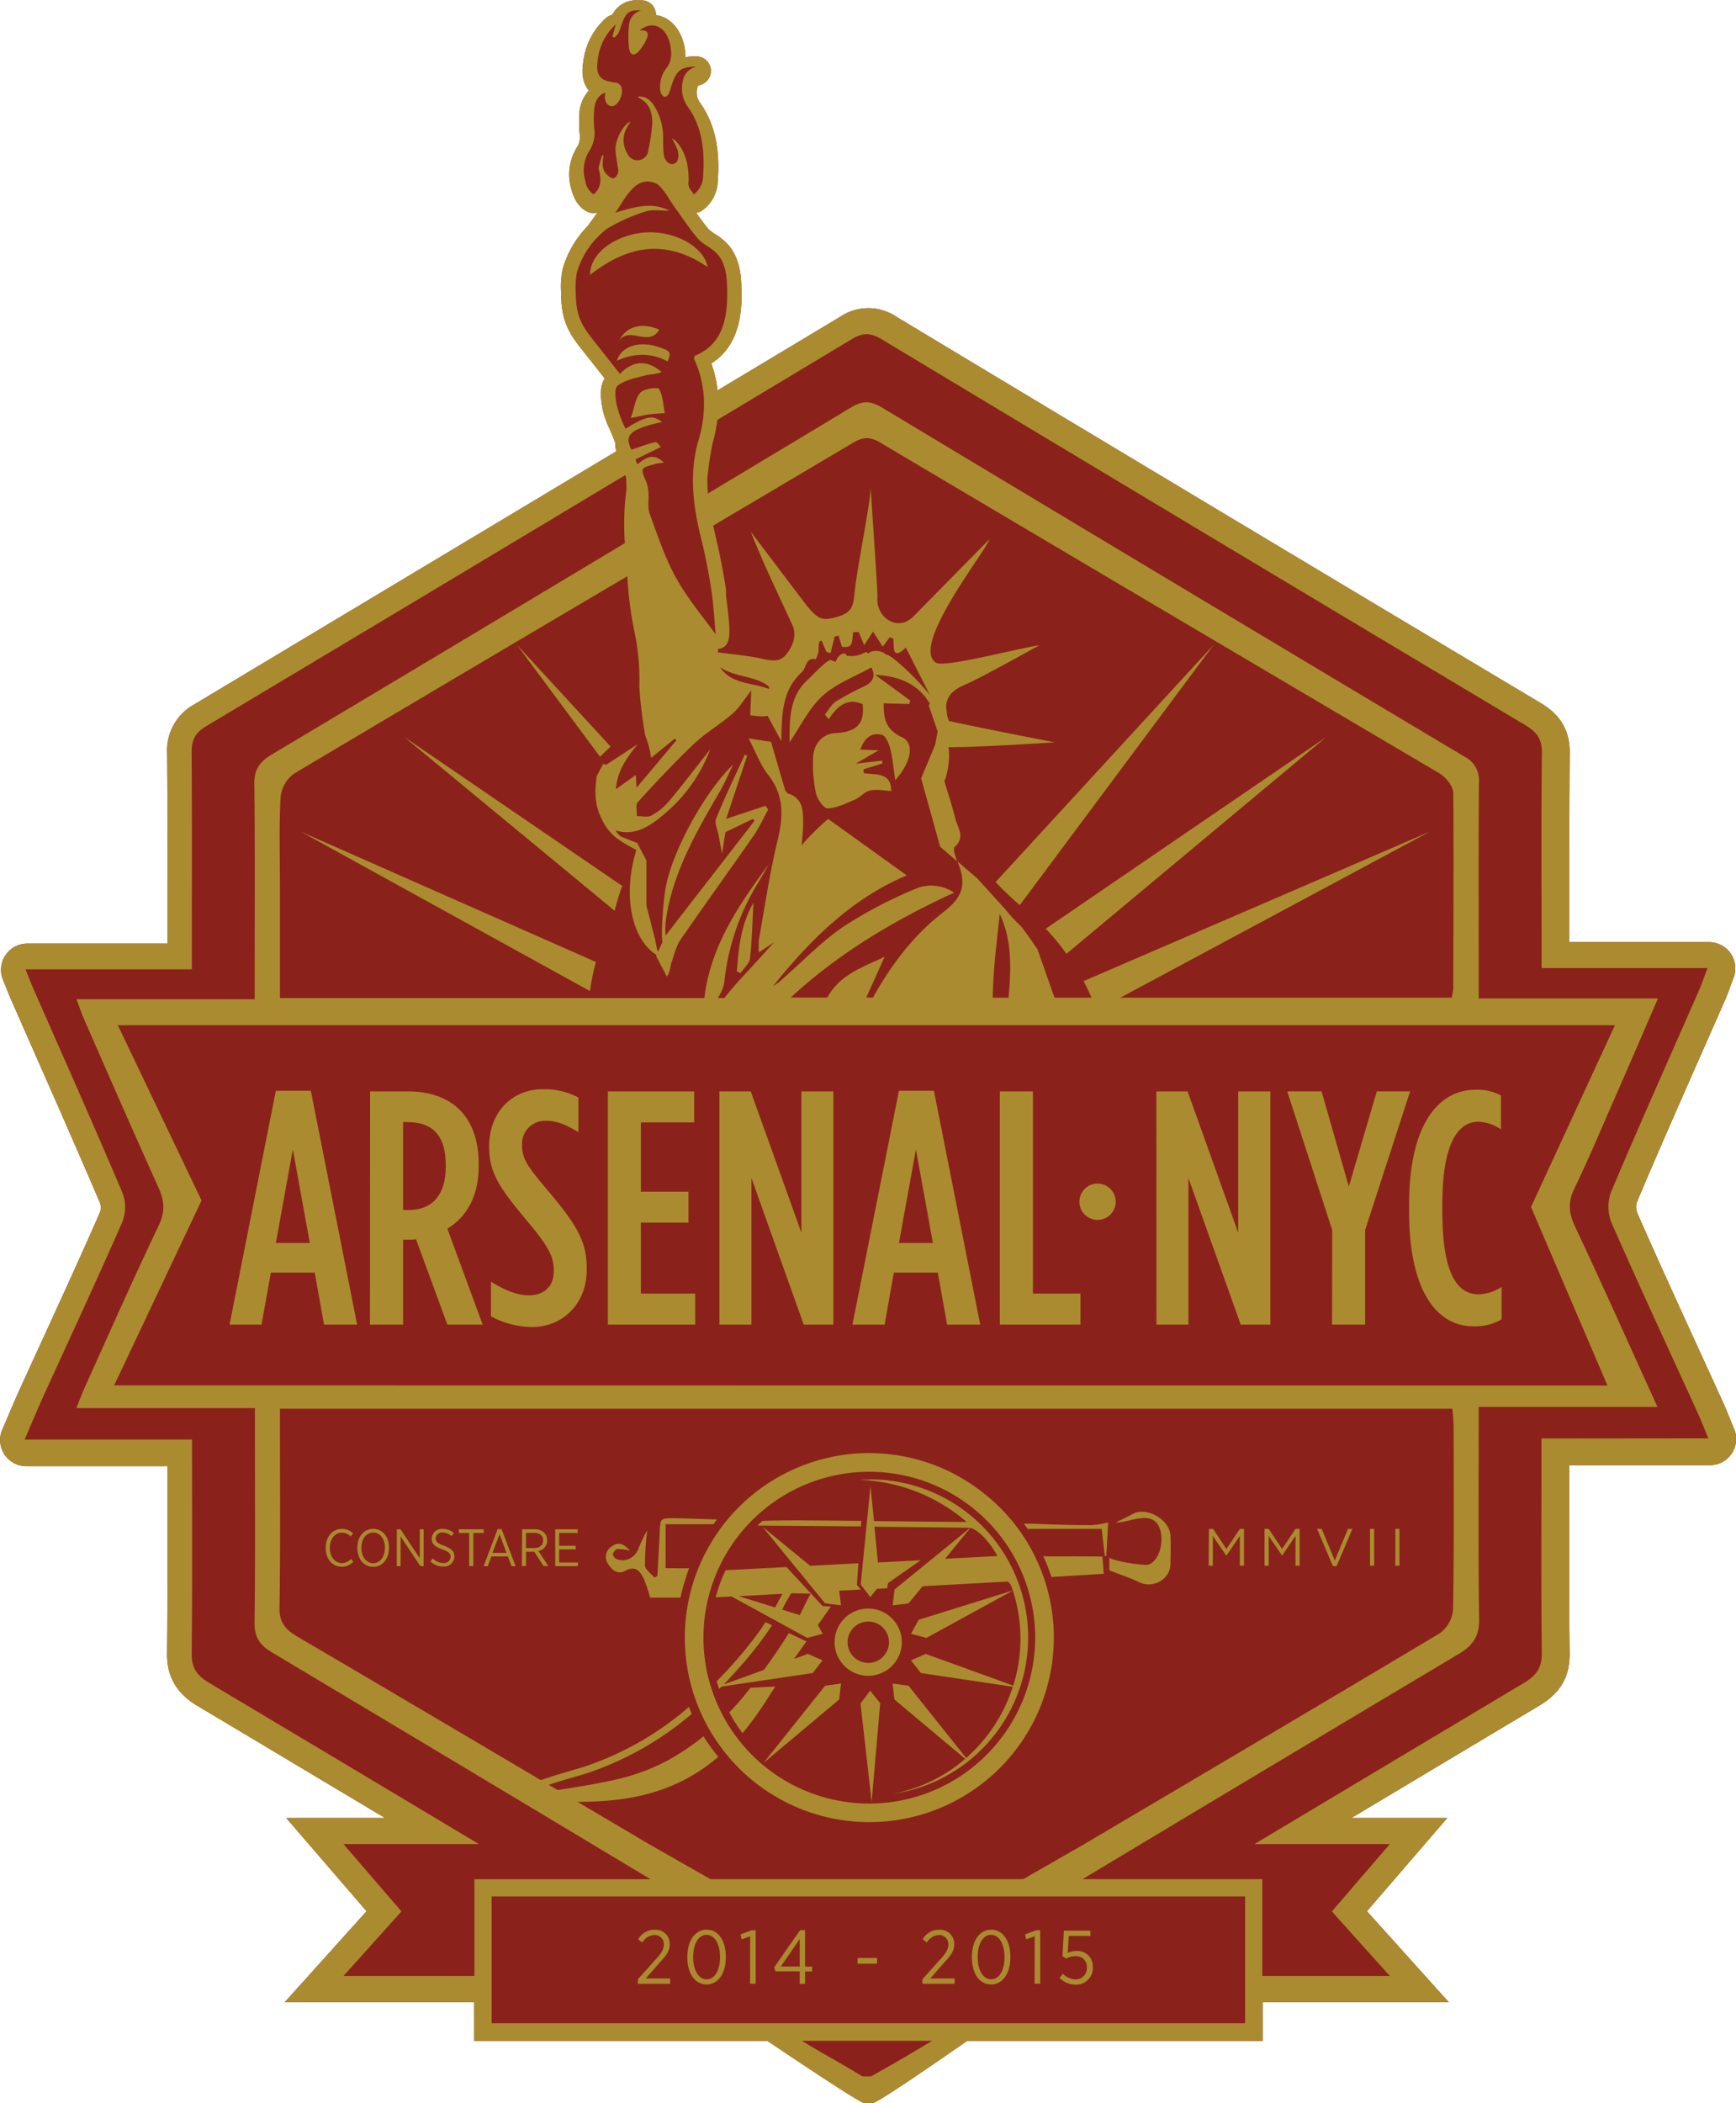 <svg xmlns="http://www.w3.org/2000/svg" viewBox="0 0 419.56 508.15"><defs><style>.cls-1{fill:#8a221b;}.cls-1,.cls-3{fill-rule:evenodd;}.cls-2,.cls-3{fill:#ab8b2f;}.cls-4{fill:none;}</style></defs><title>toddredo</title><g id="banner_background" data-name="banner background"><path class="cls-1" d="M497.06,372.17c-.32-.77-.6-1.47-.87-2.13-.58-1.44-1.08-2.68-1.67-4q-2.88-6.32-5.77-12.63c-5-10.93-10.18-22.22-15.07-33.38a4.19,4.19,0,0,1-.13-2.55c5-11.85,10.29-23.85,15.41-35.45q2.87-6.51,5.73-13c.53-1.19,1-2.35,1.45-3.68.24-.65.5-1.35.81-2.15a6.34,6.34,0,0,0-5.92-8.62H457.25q0-5.77,0-11.54c0-11.22,0-22.81.1-34.2.09-7-4-10.22-7.07-12.06-51.3-30.64-103.65-62-155.61-93.29a12.17,12.17,0,0,0-13.66,0L251.4,121.26a28.72,28.72,0,0,0-1.51-6.51c7.69-4.9,7.39-14.36,7.26-18.63-.09-3-.49-6.51-2.69-9.46a13.61,13.61,0,0,0-3.59-3.13,8.75,8.75,0,0,1-1.76-1.37c-1-1.19-1.93-2.48-2.88-3.81a3.49,3.49,0,0,0,1.36-.51,9,9,0,0,0,3.85-7.1c.61-8.06-.79-14.15-4.4-19.15a4.19,4.19,0,0,1-.55-3.38c.1-.51.11-.59.81-.8a3.5,3.5,0,0,0-1-6.85H246a14.76,14.76,0,0,0-2.37.17q0-.35,0-.71c-.36-5.18-3.23-8.92-7.12-9.45A3.5,3.5,0,0,0,233.24,27c-.4,0-.76,0-1.1,0a6.42,6.42,0,0,0-6.17,3.5,3.5,3.5,0,0,0-1.47.73,16.75,16.75,0,0,0-5.56,10.74c-.27,1.79-.45,4.41,1.15,6.56l.22.28a8.85,8.85,0,0,0-2.31,6,28.61,28.61,0,0,0,.08,4.48,4.65,4.65,0,0,1-.63,3.19,12.33,12.33,0,0,0-1.42,10c.69,2.76,2,4.64,3.85,5.56a3.38,3.38,0,0,0,2.52.22L220,81.58A24.34,24.34,0,0,0,213.95,92a21.3,21.3,0,0,0-.37,5.35v.48c.1,5.64,1.19,8.69,4.65,13.06l4.34,5.5,1.57,2c-1.34,2-1,4.84-.5,7.5a21.17,21.17,0,0,0,1.59,4.49c.22.5.44,1,.65,1.5l.79,2a7.27,7.27,0,0,0,.27,2.09l-102,61.16a12.67,12.67,0,0,0-6.57,11.81c.09,11.39.08,23,.06,34.21q0,5.89,0,11.78H84.57a6.34,6.34,0,0,0-5.87,8.73l.84,2.08c.47,1.17.84,2.09,1.24,3q2.69,6.13,5.4,12.26c5.29,12,10.77,24.42,16,36.66a3.59,3.59,0,0,1,0,2.12c-4.33,9.9-8.93,19.94-13.38,29.64q-2.84,6.19-5.66,12.37c-1,2.21-2,4.45-3,6.83-.5,1.18-1,2.43-1.61,3.75a6.34,6.34,0,0,0,5.82,8.85h34.11q0,3.78,0,7.53c0,13,0,25.31-.1,37.82-.06,5.46,2.31,9.54,7.24,12.5,15,8.93,30.09,18,45.47,27.16H147.17l19.41,22.52-19.8,22h45.79v9.33h70.87c.77.48,22.19,15,23.36,15h2.14c1.35,0,22.36-14.74,22.81-15h71.39v-9.33h45l-19.8-22,19.41-22.52H404.57q22.8-13.65,45.54-27.23c5-3,7.28-6.95,7.22-12.48-.13-11.37-.11-22.94-.09-34.14q0-5.71,0-11.41h34a6.34,6.34,0,0,0,5.86-8.76Z" transform="translate(-77.98 -26.92)"/></g><g id="logo_banner" data-name="logo banner"><path class="cls-2" d="M156.7,401v-.08c0-2.69,1.68-4.55,3.9-4.55a3.69,3.69,0,0,1,2.71,1.09l-.58.73a3,3,0,0,0-2.13-.93c-1.64,0-2.9,1.5-2.9,3.65v.05c0,2.19,1.26,3.67,2.9,3.67a3,3,0,0,0,2.2-1l.57.66a3.8,3.8,0,0,1-2.82,1.22C158.34,405.48,156.7,403.67,156.7,401Z" transform="translate(-77.98 -26.92)"/><path class="cls-2" d="M164.34,401v-.1c0-2.62,1.58-4.55,3.84-4.55s3.81,1.92,3.81,4.53v.1c0,2.62-1.56,4.55-3.83,4.55S164.34,403.58,164.34,401Zm6.67,0v-.09c0-2.15-1.21-3.67-2.85-3.67s-2.83,1.51-2.83,3.66v.09c0,2.15,1.21,3.67,2.85,3.67S171,403.11,171,401Z" transform="translate(-77.98 -26.92)"/><path class="cls-2" d="M173.88,396.46h.9l4.65,7v-7h.94v8.9h-.8l-4.77-7.17v7.17h-.93Z" transform="translate(-77.98 -26.92)"/><path class="cls-2" d="M182,404.23l.6-.73a3.53,3.53,0,0,0,2.5,1.11,1.59,1.59,0,0,0,1.78-1.5h0c0-.74-.36-1.21-2-1.78-1.84-.69-2.57-1.35-2.57-2.61v0a2.46,2.46,0,0,1,2.68-2.35,3.85,3.85,0,0,1,2.67,1l-.57.74a3.19,3.19,0,0,0-2.14-.87,1.5,1.5,0,0,0-1.68,1.38v0c0,.78.39,1.22,2.07,1.83s2.47,1.4,2.47,2.58v0a2.52,2.52,0,0,1-2.76,2.43A4.37,4.37,0,0,1,182,404.23Z" transform="translate(-77.98 -26.92)"/><path class="cls-2" d="M191.37,397.35h-2.49v-.89h6v.89h-2.51v8h-1Z" transform="translate(-77.98 -26.92)"/><path class="cls-2" d="M198.26,396.41h.94l3.39,8.95h-1l-.86-2.34h-4l-.86,2.34h-1Zm2.13,5.75-1.68-4.51L197,402.15Z" transform="translate(-77.98 -26.92)"/><path class="cls-2" d="M204.17,396.46h3a3.2,3.2,0,0,1,2.34.83,2.53,2.53,0,0,1,.7,1.83v0a2.53,2.53,0,0,1-2.11,2.57l2.39,3.65h-1.14l-2.24-3.46h-2v3.46h-1ZM207,401c1.45,0,2.25-.72,2.25-1.85v0c0-1.17-.81-1.82-2.15-1.82h-2V401Z" transform="translate(-77.98 -26.92)"/><path class="cls-2" d="M212.16,396.46h5.43v.88h-4.47v3.1h4v.87h-4v3.17h4.54v.88h-5.49Z" transform="translate(-77.98 -26.92)"/><path class="cls-2" d="M370.15,396.36h1l3.24,4.85,3.24-4.85h1v8.9h-1v-7.21l-3.24,4.77h-.05l-3.24-4.75v7.19h-1Z" transform="translate(-77.98 -26.92)"/><path class="cls-2" d="M383.6,396.36h1l3.24,4.85,3.24-4.85h1v8.9h-1v-7.21l-3.24,4.77h0l-3.24-4.75v7.19h-1Z" transform="translate(-77.98 -26.92)"/><path class="cls-2" d="M396.29,396.36h1.12l3.17,7.66,3.18-7.66h1.08l-3.83,9h-.89Z" transform="translate(-77.98 -26.92)"/><path class="cls-2" d="M409.09,396.36h1v8.9h-1Z" transform="translate(-77.98 -26.92)"/><path class="cls-2" d="M415.21,396.36h1v8.9h-1Z" transform="translate(-77.98 -26.92)"/><path class="cls-3" d="M256.06,261.68c.41-5.72,1-11.39,4-16.61-.24,4.61-.32,9-.81,13.43-.14,1.25-1.49,2.36-2.29,3.54Z" transform="translate(-77.98 -26.92)"/><path class="cls-3" d="M263,221.63l-9.52,3.16,5.08-15.27-.59-.22c-2.34,5.13-4.8,10.21-6.91,15.43-.45,1.12.37,2.76.62,4.16.22,1.24.46,2.47.8,4.31.33-2.11.58-3.65.83-5.21l6.59-3.16.44.42L238.84,253a19.68,19.68,0,0,1,.15-4.33c1.77-11.22,7.34-20.83,12.93-30.44,1.23-2.12,2.18-4.4,3.27-6.6-7,6.77-14.9,21.27-16.38,30.07-.52,3.05-1.16,11.29-.71,12.8l-1,2.24c-.21-.1-.41-.22-.61-.33l.13,1.67,2.52,4.8.12-.16c.67-.88.66-2.27,1.06-3.38.65-1.8,1.06-3.79,2.12-5.33,5.77-8.39,11.76-16.64,17.57-25,1.4-2,2.43-4.29,3.63-6.45Z" transform="translate(-77.98 -26.92)"/><path class="cls-3" d="M263.88,235.64c-1,1.74-2,3.49-3.06,5.22a56.89,56.89,0,0,0-7.77,23.22c-.35,3.16-3.14,6.05-5.13,8.89C247.93,258.23,255.62,246.75,263.88,235.64Z" transform="translate(-77.98 -26.92)"/><path class="cls-3" d="M346.09,406.4v-3.2c0,.82,8.41,2.12,9.36,1.82,3.25-1,4.18-7.31,2.21-9.92-2.28-3-7.07-.14-10.07-.27,1.32-.67,2.69-1.26,4-2,3.34-2,9.08,1.19,9.27,5.15.1,2.29.05,4.59,0,6.89,0,3.64-4.24,6-7.48,4.41C351.17,408.18,348.79,407.46,346.09,406.4Z" transform="translate(-77.98 -26.92)"/><path class="cls-3" d="M287.93,415.62a8.12,8.12,0,1,0,8,8.23A8.12,8.12,0,0,0,287.93,415.62Zm-.18,13.13a5,5,0,1,1,5.08-4.94A5,5,0,0,1,287.75,428.75Z" transform="translate(-77.98 -26.92)"/><polygon class="cls-3" points="244.86 384.3 223.91 395.78 220.16 394.79 222.04 391.4 244.86 384.3"/><polygon class="cls-3" points="210.66 435.39 207.97 411.64 210.31 408.55 212.73 411.57 210.66 435.39"/><polygon class="cls-3" points="184.51 426.01 202.82 410.66 203.26 406.81 199.42 407.34 184.51 426.01"/><path class="cls-3" d="M314.2,386.59l-.07-.05q-.92-.67-1.88-1.29l-.27-.18q-.87-.56-1.78-1.08l-.34-.2q-.91-.51-1.85-1l-.3-.15a44.4,44.4,0,0,0-6.78-2.68l-.62-.18c-.56-.16-1.12-.31-1.68-.45l-.81-.19-1.55-.32-.89-.16c-.51-.09-1-.16-1.55-.23l-.89-.11c-.56-.06-1.12-.11-1.68-.15l-.78-.06c-.82,0-1.65-.07-2.49-.07a44.59,44.59,0,1,0,44.68,44.59c0-.7,0-1.4-.05-2.1,0-.26,0-.52-.05-.78,0-.42-.06-.84-.1-1.26s-.07-.66-.11-1-.08-.65-.12-1-.11-.77-.17-1.16c0-.22-.08-.43-.12-.65a44.27,44.27,0,0,0-8.85-19.61A45.09,45.09,0,0,0,314.2,386.59ZM288,462.74a40.09,40.09,0,1,1,40.17-40.09A40.17,40.17,0,0,1,288,462.74Z" transform="translate(-77.98 -26.92)"/><path class="cls-3" d="M330.85,403a4.59,4.59,0,0,1-.75-.08,46.11,46.11,0,0,1,2,5.07l12.64-.78c-.1-1.34-.19-2.52-.32-4.16C339.85,403,335.35,403,330.85,403Z" transform="translate(-77.98 -26.92)"/><path class="cls-3" d="M341.75,395.46c-4.77,0-9.55-.14-14.32-.36-.57,0-1.27,0-2,0q.47.63.91,1.27h17.89c.27,2.23.52,4.41.77,6.57l.35,0c.16-2.82.31-5.64.46-8.14A23.9,23.9,0,0,1,341.75,395.46Z" transform="translate(-77.98 -26.92)"/><path class="cls-3" d="M252.4,434.47l3-.45h0l11.94-1.78,7.05-1.05,2.39-3.06-3.55-1.56-3.35,1.22,3-4.24-4.26-2c-1.91,3.07-3.92,6-6,8.88l-9.72,3.52q2-2.09,4-4.35a94.43,94.43,0,0,0,6.48-8.18c.39-.56.79-1.15,1.19-1.76L263,418.9c-.35.52-.69,1-1,1.51a92.58,92.58,0,0,1-6.36,8q-2.18,2.49-4.45,4.78.27.93.59,1.85Z" transform="translate(-77.98 -26.92)"/><path class="cls-3" d="M258.41,444.55a88.53,88.53,0,0,0,5.82-8.37c.37-.57.75-1.14,1.12-1.72l-6,.3-.29.38q-2.33,3-4.83,5.57a38.29,38.29,0,0,0,3.19,5C257.77,445.29,258.09,444.93,258.41,444.55Z" transform="translate(-77.98 -26.92)"/><path class="cls-3" d="M248,446.48a56.12,56.12,0,0,1-8.54,5.77,49,49,0,0,1-12.66,4.69c-5.29,1.19-10.59,2-15.89,2.81l-5,0a4.31,4.31,0,0,1,.69-.19,5.66,5.66,0,0,0,.83-.22c2.84-1.08,5.77-2,8.6-2.8l3.41-1a76,76,0,0,0,25.73-14.49c-.24-.55-.46-1.11-.68-1.67A74.59,74.59,0,0,1,219,453.89l-3.4,1c-2.86.86-5.82,1.74-8.71,2.84a4,4,0,0,1-.57.14,3.45,3.45,0,0,0-1.86.83s-1.47,1.64-1,2.74a1.18,1.18,0,0,0,1.13.71c1.69,0,3.38.05,5.08.09,2.22,0,4.51.1,6.78.1,8.37,0,17.35-.6,26.26-5a43.85,43.85,0,0,0,8.87-5.88A46.67,46.67,0,0,1,248,446.48Z" transform="translate(-77.98 -26.92)"/><path class="cls-3" d="M288,384.45c-.74,0-1.48,0-2.21.07a41.84,41.84,0,0,1,25.82,10.17c-2.88,0-12.46-.1-22.4-.21l-.85-8.47-.79,7.94-.94,9.44-.12,1.23-.52,5.16,2,2.62.34.44,1.59-2,2.45-.13.25-1.25,7.85-5.52-10.3.54-.86-8.64c11.15.11,21.48.22,22.67.26a2.42,2.42,0,0,1,.4.06l-2.85,2.33L294.19,411l-.26,2.11-.22,1.74,3.85-.48,3.4-4.16,20.66-1.12a3.89,3.89,0,0,1,1,1.73,37.7,37.7,0,0,1,.24,23.42l-21.16-7.67-3.55,1.56,2.38,3.06,22.23,3.32a38.74,38.74,0,0,1-11.27,17.22l-13.94-17.47-3.84-.53.43,3.85,17.11,14.35a37.3,37.3,0,0,1-15.46,8c-.71.18-1.43.33-2.15.47a38.19,38.19,0,0,0-5.67-76Zm18.4,19.13,6.1-7.46c2.34.57,5.29,4.37,6.53,6.8Z" transform="translate(-77.98 -26.92)"/><path class="cls-2" d="M232.15,505.19l4.14-4.62c1.54-1.65,2.13-2.59,2.13-3.78a2.21,2.21,0,0,0-2.31-2.29,3.47,3.47,0,0,0-2.88,1.83l-1-.81a4.47,4.47,0,0,1,4-2.29,3.39,3.39,0,0,1,3.61,3.43v.05c0,1.65-.79,2.73-2.58,4.62L234.05,505h5.89v1.28h-7.79Z" transform="translate(-77.98 -26.92)"/><path class="cls-2" d="M244.1,499.92v-.15c0-3.85,1.82-6.56,4.66-6.56s4.64,2.68,4.64,6.53v.15c0,3.85-1.82,6.56-4.66,6.56S244.1,503.77,244.1,499.92Zm7.89,0v-.15c0-3.08-1.3-5.32-3.25-5.32s-3.23,2.2-3.23,5.28v.15c0,3.08,1.28,5.32,3.25,5.32S252,503,252,499.92Z" transform="translate(-77.98 -26.92)"/><path class="cls-2" d="M259.29,494.81l-2.09.73-.24-1.19,2.66-1h1v12.91h-1.36Z" transform="translate(-77.98 -26.92)"/><path class="cls-2" d="M271.26,503.28h-5.89l-.26-1,6.23-8.95h1.21v8.8h1.71v1.16h-1.71v3h-1.3Zm0-1.16v-6.64l-4.58,6.64Z" transform="translate(-77.98 -26.92)"/><path class="cls-2" d="M285.23,500.05h4.71v1.38h-4.71Z" transform="translate(-77.98 -26.92)"/><path class="cls-2" d="M300.91,505.19l4.14-4.62c1.54-1.65,2.13-2.59,2.13-3.78a2.21,2.21,0,0,0-2.31-2.29,3.47,3.47,0,0,0-2.88,1.83l-1-.81a4.47,4.47,0,0,1,4-2.29,3.39,3.39,0,0,1,3.61,3.43v.05c0,1.65-.79,2.73-2.58,4.62L302.82,505h5.88v1.28h-7.79Z" transform="translate(-77.98 -26.92)"/><path class="cls-2" d="M312.87,499.92v-.15c0-3.85,1.82-6.56,4.66-6.56s4.64,2.68,4.64,6.53v.15c0,3.85-1.81,6.56-4.66,6.56S312.87,503.77,312.87,499.92Zm7.88,0v-.15c0-3.08-1.3-5.32-3.25-5.32s-3.23,2.2-3.23,5.28v.15c0,3.08,1.28,5.32,3.25,5.32S320.75,503,320.75,499.92Z" transform="translate(-77.98 -26.92)"/><path class="cls-2" d="M328.05,494.81l-2.09.73-.24-1.19,2.66-1h1v12.91h-1.36Z" transform="translate(-77.98 -26.92)"/><path class="cls-2" d="M334.05,504.86l.83-1a4.38,4.38,0,0,0,3,1.36,2.72,2.72,0,0,0,2.79-2.88v-.05a2.58,2.58,0,0,0-2.79-2.68,4.58,4.58,0,0,0-2.24.59l-.88-.61.33-6.14h6.42v1.28h-5.23l-.26,4.09a5,5,0,0,1,2.07-.46,3.7,3.7,0,0,1,4,3.87v.06a4,4,0,0,1-4.2,4.2A5.47,5.47,0,0,1,334.05,504.86Z" transform="translate(-77.98 -26.92)"/><path class="cls-2" d="M144.65,290.49h8.45L164.29,347h-8l-2.25-12.56H143.44L141.19,347h-7.73Zm8.21,36.79-4.11-22.62-4.1,22.62Z" transform="translate(-77.98 -26.92)"/><path class="cls-2" d="M167.43,290.65h9.18c10,0,17.06,5.55,17.06,17.55v.56c0,7.49-3.14,12.4-7.57,15.05L194.63,347H186.1l-7.57-20.61c-.32,0-.72.08-1,.08H175.4V347h-8Zm9.34,28.66c5.31,0,8.94-3.22,8.94-10.46v-.48c0-7.73-3.86-10.3-9.18-10.3H175.4v21.25Z" transform="translate(-77.98 -26.92)"/><path class="cls-2" d="M196.64,345v-8.37c3.54,2.17,6.44,3.3,9.18,3.3,3.38,0,6-1.93,6-5.8V334c0-3.22-1-5.55-6.2-11.75-6.92-8.29-9.42-11.83-9.42-18.19v-.16c0-8.29,5.64-13.77,12.88-13.77a17.34,17.34,0,0,1,8.69,2v8.37c-3.06-1.85-5.23-2.74-7.81-2.74a5.51,5.51,0,0,0-5.8,5.71v.16c0,3.14,1,4.83,6.2,10.95,7.49,8.86,9.42,12.64,9.42,19v.16c0,8.29-5.87,13.84-13.2,13.84A21.29,21.29,0,0,1,196.64,345Z" transform="translate(-77.98 -26.92)"/><path class="cls-2" d="M224.89,290.65h20.85v7.49H232.86v16.74h11.51v7.48H232.86v17.15H246V347H224.89Z" transform="translate(-77.98 -26.92)"/><path class="cls-2" d="M251.85,290.65h7.57l12.24,34.13V290.65h7.73V347h-7.16l-12.64-35.42V347h-7.73Z" transform="translate(-77.98 -26.92)"/><path class="cls-2" d="M295.24,290.49h8.45L314.88,347h-8l-2.25-12.56H294L291.78,347H284Zm8.21,36.79-4.11-22.62-4.1,22.62Z" transform="translate(-77.98 -26.92)"/><path class="cls-2" d="M319.62,290.65h8v48.86H339.1V347H319.62Z" transform="translate(-77.98 -26.92)"/><path class="cls-2" d="M357.45,290.65H365l12.23,34.13V290.65H385V347h-7.16l-12.64-35.42V347h-7.73Z" transform="translate(-77.98 -26.92)"/><path class="cls-2" d="M399.95,324.13l-10.87-33.49h8.29l6.6,23,6.76-23h8.05l-10.87,33.49V347h-8Z" transform="translate(-77.98 -26.92)"/><path class="cls-2" d="M418.54,319.71v-1.77c0-19.48,7.25-27.69,16-27.69a12.37,12.37,0,0,1,6.2,1.37v8.21a10.31,10.31,0,0,0-5.47-1.85c-4.91,0-8.7,5.23-8.7,19.88v1.93c0,15.21,3.78,19.89,8.77,19.89a10.86,10.86,0,0,0,5.55-1.77v7.81a12.54,12.54,0,0,1-6.84,1.69C425.3,347.4,418.54,339,418.54,319.71Z" transform="translate(-77.98 -26.92)"/><circle class="cls-2" cx="265.26" cy="290.39" r="4.39"/><path class="cls-3" d="M497.06,372.17c-.32-.77-.6-1.47-.87-2.13-.58-1.44-1.08-2.68-1.67-4q-2.88-6.32-5.77-12.63c-5-10.93-10.18-22.22-15.07-33.38a4.19,4.19,0,0,1-.13-2.55c5-11.85,10.29-23.85,15.41-35.45q2.87-6.51,5.73-13c.53-1.19,1-2.35,1.45-3.68.24-.65.5-1.35.81-2.15a6.34,6.34,0,0,0-5.92-8.62H457.25q0-5.77,0-11.54c0-11.22,0-22.81.1-34.2.09-7-4-10.22-7.07-12.06-51.3-30.64-103.65-62-155.61-93.29a12.17,12.17,0,0,0-13.66,0L251.4,121.26a28.72,28.72,0,0,0-1.51-6.51c7.69-4.9,7.39-14.36,7.26-18.63-.09-3-.49-6.51-2.69-9.46a13.61,13.61,0,0,0-3.59-3.13,8.75,8.75,0,0,1-1.76-1.37c-1-1.19-1.93-2.48-2.88-3.81a3.49,3.49,0,0,0,1.36-.51,9,9,0,0,0,3.85-7.1c.61-8.06-.79-14.15-4.4-19.15a4.19,4.19,0,0,1-.55-3.38c.1-.51.11-.59.81-.8a3.5,3.5,0,0,0-1-6.85H246a14.76,14.76,0,0,0-2.37.17q0-.35,0-.71c-.36-5.18-3.23-8.92-7.12-9.45A3.5,3.5,0,0,0,233.24,27c-.4,0-.76,0-1.1,0a6.42,6.42,0,0,0-6.17,3.5,3.5,3.5,0,0,0-1.47.73,16.75,16.75,0,0,0-5.56,10.74c-.27,1.79-.45,4.41,1.15,6.56l.22.28a8.85,8.85,0,0,0-2.31,6,28.61,28.61,0,0,0,.08,4.48,4.65,4.65,0,0,1-.63,3.19,12.33,12.33,0,0,0-1.42,10c.69,2.76,2,4.64,3.85,5.56a3.38,3.38,0,0,0,2.52.22L220,81.58A24.34,24.34,0,0,0,213.95,92a21.3,21.3,0,0,0-.37,5.35v.48c.1,5.64,1.19,8.69,4.65,13.06l4.34,5.5,1.57,2c-1.34,2-1,4.84-.5,7.5a21.17,21.17,0,0,0,1.59,4.49c.22.5.44,1,.65,1.5l.79,2a7.27,7.27,0,0,0,.27,2.09l-102,61.16a12.67,12.67,0,0,0-6.57,11.81c.09,11.39.08,23,.06,34.21q0,5.89,0,11.78H84.57a6.34,6.34,0,0,0-5.87,8.73l.84,2.08c.47,1.17.84,2.09,1.24,3q2.69,6.13,5.4,12.26c5.29,12,10.77,24.42,16,36.66a3.59,3.59,0,0,1,0,2.12c-4.33,9.9-8.93,19.94-13.38,29.64q-2.84,6.19-5.66,12.37c-1,2.21-2,4.45-3,6.83-.5,1.18-1,2.43-1.61,3.75a6.34,6.34,0,0,0,5.82,8.85h34.11q0,3.78,0,7.53c0,13,0,25.31-.1,37.82-.06,5.46,2.31,9.54,7.24,12.5,15,8.93,30.09,18,45.47,27.16H147.17l19.41,22.52-19.8,22h45.79v9.33h70.87c.77.48,22.19,15,23.36,15h2.14c1.35,0,22.36-14.74,22.81-15h71.39v-9.33h45l-19.8-22,19.41-22.52H404.57q22.8-13.65,45.54-27.23c5-3,7.28-6.95,7.22-12.48-.13-11.37-.11-22.94-.09-34.14q0-5.71,0-11.41h34a6.34,6.34,0,0,0,5.86-8.76ZM221.43,73.9a4.8,4.8,0,0,1-2-3.28,8.91,8.91,0,0,1,1-7.28,8.13,8.13,0,0,0,1.17-5.47,24.79,24.79,0,0,1-.06-3.93c.11-2.26.84-4,2.74-4.64-.29,1.44,0,2.55.86,3.07s1.79,0,2.47-1.09c1-1.66,1.19-4.38-1.31-4.45a6.05,6.05,0,0,1-.64-.14c-2.79-.41-3.73-1.9-3.21-5.28a13.34,13.34,0,0,1,4.35-8.58L226,35.7l.37.35a4.81,4.81,0,0,0,1-1,11.36,11.36,0,0,0,.75-1.95c1.12-3.23,1.89-3.84,4.81-3.65A3.9,3.9,0,0,0,230,33a24.89,24.89,0,0,0,0,5.47c.21,1.7,1.12,2.08,2.21,1a11.3,11.3,0,0,0,2.07-3.2c.57-1.26.16-1.92-1-2-.21,0-.43,0-.71,0,3.54-2.88,7.22-.39,7.59,5a5.66,5.66,0,0,1-1.1,4.1,7.35,7.35,0,0,0-1.56,4.49,3.91,3.91,0,0,0,.28,1.67c.52,1.08,1.36,1,1.86-.07a7.8,7.8,0,0,0,.36-1c1.39-4.58,2.39-5.45,6.32-5.41A4.17,4.17,0,0,0,243,46.55a7.61,7.61,0,0,0,1.15,6.08c3.5,4.85,4.22,10.67,3.75,16.84a5.56,5.56,0,0,1-2.26,4.43,6.32,6.32,0,0,0-.67-1,2.61,2.61,0,0,1-.57-2.14c.07-3.59-.6-6.89-2.8-9.45a5.31,5.31,0,0,0-.7-.64,4.68,4.68,0,0,0-.53-.32A24.35,24.35,0,0,1,241.69,63c.54,1.63.16,3.17-.76,3.48-1.16.4-2.33-.6-2.55-2.34a35.51,35.51,0,0,1-.13-3.65A14.59,14.59,0,0,0,236,52.36c-1.11-1.61-2.3-2.24-3.8-2.09,0,.07,0,.2,0,.21,2.61,1.18,3.65,3.6,3.38,6.9a48.9,48.9,0,0,1-.91,5.82,2.64,2.64,0,0,1-5.11.72,6,6,0,0,1-.05-6.17c.26-.48.55-.93.86-1.44-1.8.66-3.84,4.61-3.63,7.07.12,1.34.37,2.67.56,4a2.3,2.3,0,0,1-.62,2.39c-.73.54-1.24,0-1.84-.51-1.47-1.24-1.3-2.94-1-4.73l-.33-.11c-.26.88-.54,1.76-.77,2.66a2.06,2.06,0,0,0,0,.94C223.31,70.22,223.34,72.3,221.43,73.9Zm5.81,46.22c1.78-1.39,4.35-1.85,6.66-2.47,1.27-.35,2.66-.26,4-.82-3.41-2.87-6.71-3-10.1.43q-3.38-4.29-6.77-8.57c-3-3.82-3.81-6.14-3.9-10.95a20.38,20.38,0,0,1,.28-5,20.53,20.53,0,0,1,7.3-10.56,42.42,42.42,0,0,1,9.2-4.13c1.76-.62,3.9-.18,5.87-.22-4.18-2.13-8.27-1-13.08.49,2.24-3.12,4.78-9.15,9.65-7.14l.18.08c1.72.88,3.32,4.13,4.4,5.59,1.86,2.52,3.55,5.17,5.56,7.55,1.48,1.76,3.8,2.45,5.22,4.34,1.61,2.15,1.92,4.86,2,7.47.21,6.87-.66,13.8-7.8,16.67-.09.32-.27.59-.2.74q.28.6.52,1.2c.09.22.17.44.25.65s.14.36.21.54.2.61.3.91l.09.28c.11.36.21.72.3,1.09l0,.11q.15.59.27,1.19h0a25.19,25.19,0,0,1,.45,3.62h0a30.31,30.31,0,0,1-1.3,10.08c-2.32,7.89-1.34,15.85.63,23.74,1.05,4.21,1.88,8.49,2.52,12.79.55,3.72.71,7.49,1,10.39-3-4.14-6.75-8.57-9.52-13.55s-4.5-10.3-6.43-15.58c-.56-1.53-.18-3.39-.29-5.1a9.91,9.91,0,0,0-.37-2.14c-.35-1.19-1.3-2.52-1-3.47.23-.72,2-1,3.12-1.37a13.94,13.94,0,0,1,2-.28c-2.78-2.65-4.62-.95-6.46.39l-.45-1.17,6.14-3c-.29-.29-.92-1.29-1.3-1.2-1.91.44-3.77,1.17-5.79,1.84a5.72,5.72,0,0,1-.7-2v0a2.25,2.25,0,0,1,.59-1.83l.07-.08.27-.25.13-.1.32-.23.16-.1.38-.22.1,0c.27-.14.58-.27.91-.41l.35-.14.43-.15.46-.16.46-.14.57-.17.46-.13.75-.19.41-.1,1.28-.3c-2.36-1.73-3.73-1.49-8.85,1.64a32.3,32.3,0,0,1-2.05-5.38C226.75,123.5,226.37,120.8,227.24,120.12ZM145.64,372v-4.68H429c.12,1.67.3,3.07.3,4.46,0,14.67.12,29.35-.14,44a7.8,7.8,0,0,1-3.21,5.8c-25.91,15.54-86,51-86,51L325.28,481h-75.6l-15.4-8.78s-58.83-34.85-84.34-49.77c-3-1.75-4.46-3.53-4.41-6.89C145.77,401.07,145.64,386.55,145.64,372Zm-40.07-10.32L126.69,317l-20.24-42.35H468.28L448,318.59l18.48,43.14ZM317.88,268c.05-1.44.11-2.89.19-4.33.28-5.29,1-10.56,1.52-15.93,3,6.37,2.78,13.1,2.14,20.26Zm111.33-2.15a14.36,14.36,0,0,1-.38,2.15h-96l-4.11-11.68s-3.65-5.46-4.37-5.93a43.58,43.58,0,0,1-3.64-4l-6.55-7.23-4.8-4.11.13.32c2,4.92,1.43,8.16-3.4,11.87-7.34,5.64-12.73,12.84-17.13,20.73h-1.62l4.43-9.84c-5.21,2.48-10.82,4.27-13.84,9.84h-8.84c11.43-10.6,24.88-18.63,39.47-25.35a9.8,9.8,0,0,0-9.33-.92A108.26,108.26,0,0,0,282,250.71c-5.27,3.56-9.76,8.27-14.59,12.49a12.89,12.89,0,0,1-2.59,2c9-11.2,19-21.15,32.31-26.75l-19-13.64c-2.59,2.16-6.59,6.29-6.4,6.54.13-1.89.37-3.77.36-5.66,0-2.9-.08-5.84-3.57-7a1.61,1.61,0,0,1-.82-1c-1.12-3.71-2.19-7.43-3.38-11.54L263.1,206l-4.19-.66c1.82,3.48,2.84,6.43,4.67,8.74,3.91,4.94,3.75,10,2.35,15.82-1.92,7.93-3.1,16.05-4.54,24.1a17.8,17.8,0,0,0,0,3.05l3.67-2.44c-2.85,3.13-5.15,5.71-7.51,8.23q-2.39,2.56-4.51,5.25H145.64V241.58c0-7.34-.24-14.69.15-22a8,8,0,0,1,3.33-5.76q40.19-23.9,80.48-47.66a87.77,87.77,0,0,0,1.57,12.69,57,57,0,0,1,1.33,14,101.88,101.88,0,0,0,1.42,11.79,24.88,24.88,0,0,1,1.43,5.4l5.71-4.64.42.39-9.64,11.46c-.06-.9-.12-1.78-.21-3.06l-4.79,3.43c.33-4.52,2.64-7.57,5.23-10.85l-7.66,5-.61-.32-1.58,2.95c-.58,3.69-.53,7.23,1.28,10.6a12,12,0,0,0,4.29,5,42.62,42.62,0,0,0,4,2.31c-3.56,11.39-.92,22.23,5.32,25.63l-.84-4.17-2.06-8,0-10.92L232,230.64,228,229.05a4.86,4.86,0,0,1-1.21-1.45c4.94,1.51,8.73-1.37,12.37-4.51a37.72,37.72,0,0,0,10.49-15.14c-3.68,4.67-6.74,8.71-10,12.59A14.68,14.68,0,0,1,235.4,224c-.93.49-2.32.11-3.5.12.05-1.15-.37-2.73.23-3.38,4.37-4.79,8.79-9.53,13.49-14,2.89-2.74,6.42-4.79,9.44-7.4,1.56-1.35,2.65-3.24,4.49-5.58-.09,2.35-.17,4.14-.24,6,1,.14,1.85.23,2.56.26a6.45,6.45,0,0,0,1.64-.11L266.8,206c.17-6,0-12.15,5-16.7,1.09-1,.88-3.64,3.34-3.07a6.39,6.39,0,0,0,.69-2.15A9,9,0,0,1,276,182l.17-.17.38-.11,1.15,2.69,1,.36,1-4,.94-.28.81,2.69c3,.56,2.4-1.73,2.71-3.47l1.35-.08,1.32,3.19,2.1-3.22.09,0,2.3,3.59,1.7-2.28.8.26c.41,1.71-.56,5.66,3.09,2.24l5.79,11.42c-3.32-4.21-10-10.33-10.55-9.64-.82-1.14-3.63-1.35-4.35-.27-.59-1.28-1.33,1-5.19.43-.41-1.19-2.25-.09-2.64,1.48l-1-.31c-.45-.94-4.64,3.62-5.67,4.56-4.69,4.22-4.45,9.78-4.51,15.23,2.64-3.85,4.69-8.22,8-11.24s7.78-4.63,11.79-6.88c1.11,2.21.32,3.54-1.63,4.52a69.69,69.69,0,0,0-6.94,3.71c-1.11.72-1.78,2.09-2.66,3.16l.93,1.14c2.09-3.28,4.61-5.25,8.17-3.65.63,5.07-1.87,6.78-6.61,7-3.07.17-5.19,2.61-5.35,5.81a34.15,34.15,0,0,0,.71,8.8c.31,1.4,1.91,3.63,2.83,3.59,2.23-.11,4.44-1.23,6.57-2.14,1.3-.56,2.35-1.9,3.66-2.19,1.58-.35,3.33,0,5.11.13,0-4.7-3.84-3.83-6.67-4.33,0-.31,0-.62,0-.93l4.54-1.4-.09-.69-6.37.74,5.56-3.23-4.43-.17c1-2.85,2.73-4.24,5.24-3.56.92.25,1.67,2.13,2,3.39.57,2.26.75,4.62,1.2,7.54,4-4.5,4.68-9,1.55-10.41-3.86-1.75-4.42-4.55-4.34-8.15l6.14.18.29-.84L289.5,190c5.72.28,10.37,2.12,13.21,7l-.29.29,2.17,6.39-.59,3.19L300.6,215l4.6,16.53,4.14,3.55c-.5-1.24-1.11-3.1-.66-3.49,2.7-2.37.73-4.64.18-6.86-.76-3.08-1.77-6.1-2.67-9.14.39-.22,1.64-5.19,1-8.11,8,0,25.68-1.18,25.68-1.18s-18.11-3.51-25.57-5.17a12.78,12.78,0,0,1-.44-1.51q-.09-1-.21-2c.09-2.62,1.85-4.1,4.57-5.25,3.51-1.48,15.4-8.14,18-9.54-6.37,1-23.09,5.53-25.08,4.2-5.49-3.64,8.61-22.49,11.32-26.95a20.36,20.36,0,0,0,1.67-2.89L298.7,175.92c-3.81,3.82-9.11.16-8.67-4.79.1-1.12-1.15-18.78-1.64-26.47.17,2.72-3.37,20-3.86,25.36-.29,3.12-.57,4.85-3.89,5.86-3.94,1.19-4.85.69-7.39-2.26-.48-.55-9.65-12.73-13.81-18.2,3.05,7.79,6.67,15.15,10.08,22.63,1.11,2.43,0,5.26-1.67,7.17-1.82,2.12-4.43,1.1-6.79.65-3.17-.6-6.39-.9-9.59-1.32l.07-.81c2.73-.32,2.91-2.91,2.63-6.47-.12-1.49-.38-3.85-.74-6.51a6.17,6.17,0,0,0,0-1.4c-.54-3.6-1.2-7.08-1.94-10.38l-.13-.59c-.35-1.49-.7-3-1-4.46l33.76-20c2.5-1.48,4.16-1.53,6.7,0q67.45,40,135,79.83c1.65,1,3.36,3.14,3.39,4.78C429.34,234.31,429.23,250.1,429.21,265.9ZM252,188.1h0c3.47,2.52,8.43,2,11.84,4.73,0,.2,0,.39,0,.58C259.74,191.79,254.64,192.32,252,188.1ZM192.64,504.39H161l14-15.59-14-16.27h32.72q-32.61-19.53-65.26-39c-3-1.79-4.19-3.72-4.15-7,.18-17,.08-34.09.08-51.76H83.93c1.74-4,3.08-7.26,4.53-10.46,6.38-14,12.91-28,19.08-42.1a9.73,9.73,0,0,0,0-7.13c-6.95-16.39-14.22-32.68-21.39-49-.58-1.32-1.09-2.67-2-4.93h40.2v-6c0-15.47.06-30.94-.06-46.41,0-2.79.69-4.65,3.48-6.32q50.68-30.28,101.28-60.67l.27.57.06,2.85a64.73,64.73,0,0,0-.38,13q-42.67,25.6-85.4,51.11c-3,1.81-4.19,3.73-4.15,7,.18,15.47.08,30.95.08,46.42v5.67H96.45c.81,2.11,1.31,3.61,1.94,5.05,5.93,13.5,11.81,27,17.9,40.48,1.42,3.13,1.65,5.79.09,9.06-6.22,13.05-12.06,26.25-18,39.4-.62,1.37-1.12,2.78-1.95,4.82h43.16v5.57c0,15.47.11,30.95-.09,46.42,0,3.28,1.14,5.18,4.15,7q45.82,27.37,91.55,54.85H192.64Zm95.91,24.27h-2.14c-5.22-3.21-9.42-5.37-14.63-8.6h31.47C294.36,525.48,289.08,528.27,288.55,528.66Zm90.35-12.84H196.8V485.18H378.9Zm71.62-141.3v5.55c0,15.47-.09,30.94.08,46.41,0,3.22-1.07,5.13-4.13,7Q413.79,453,381.16,472.53h32.71l-14,16.27,14,15.59H383.06V481H339.61q45.4-27.27,90.9-54.4c3.78-2.25,5-4.6,4.94-8.51-.23-16.74-.1-33.48-.1-51.19h43.21c-6.86-15.09-13.26-29.43-19.95-43.66-1.49-3.18-1.72-5.85-.16-9.07,3.47-7.16,6.53-14.49,9.72-21.76,3.42-7.81,6.8-15.65,10.52-24.23H435.35v-5.74c0-15.47-.07-30.95.06-46.42a6.39,6.39,0,0,0-3.55-6.3q-70.36-42-140.57-84.23c-2.72-1.64-4.63-1.91-7.54-.16q-17.33,10.43-34.68,20.84c-.1-1.28-.14-2.51-.12-3.7a75.17,75.17,0,0,1,1.25-8.44,37.07,37.07,0,0,0,1.15-5.64l32.52-19.53c2.63-1.58,4.47-1.57,7.13,0q77.73,46.76,155.63,93.29c2.85,1.7,4,3.43,4,6.54-.19,15.47-.08,30.94-.08,46.41v5.75h40.12c-.91,2.36-1.46,4-2.14,5.54-7.09,16.18-14.32,32.3-21.18,48.55a10.3,10.3,0,0,0,.16,7.56c6.77,15.43,13.9,30.74,20.89,46.09.79,1.73,1.46,3.5,2.44,5.89Z" transform="translate(-77.98 -26.92)"/><path class="cls-3" d="M227.68,109.14c2.47-3.38,7.2,1.69,9.63-2.56C233.14,104.74,229.35,105.74,227.68,109.14Z" transform="translate(-77.98 -26.92)"/><path class="cls-3" d="M237.28,110.81c-4.69-1.63-9.11-.31-10.23,3.29,4.21-1.9,8.28-2,12.28.16C240.21,112,240.11,111.79,237.28,110.81Z" transform="translate(-77.98 -26.92)"/><path class="cls-3" d="M238.65,126.74c-.46-2.24-.45-4.35-1.41-5.83-.35-.53-3.61-.07-4.5.89-1.21,1.32-1.41,3.55-2.3,6.14,2.38-.49,3.37-.74,4.36-.88S236.94,126.88,238.65,126.74Z" transform="translate(-77.98 -26.92)"/><path class="cls-3" d="M249,91.43c-.92-4.87-7.78-8.7-14.77-8.36-6.67.33-13.65,4.53-13.64,10.26C230.46,85.65,239.41,85,249,91.43Z" transform="translate(-77.98 -26.92)"/><path class="cls-2" d="M371.31,182.71,318.6,240.06a74.19,74.19,0,0,0,5.85,5.57Z" transform="translate(-77.98 -26.92)"/><path class="cls-2" d="M398.53,205l-67.81,46.33a57.23,57.23,0,0,1,5,6.07Z" transform="translate(-77.98 -26.92)"/><path class="cls-2" d="M423.52,227.89,339.86,264a56.62,56.62,0,0,1,3.16,7.07Z" transform="translate(-77.98 -26.92)"/><path class="cls-3" d="M225.56,207.33l-22.67-24.62L223,209.78C223.86,208.94,224.69,208.12,225.56,207.33Z" transform="translate(-77.98 -26.92)"/><path class="cls-3" d="M228.36,241l-52.69-36,50.86,42A57.39,57.39,0,0,1,228.36,241Z" transform="translate(-77.98 -26.92)"/><path class="cls-3" d="M222,259.38l-71.3-31.49,69.86,38.51A56.64,56.64,0,0,1,222,259.38Z" transform="translate(-77.98 -26.92)"/><path class="cls-4" d="M265.85,414.36c.51-1,.92-1.74,1.26-2.32l-10.53.57,8.76,2.73C265.44,415.13,265.62,414.79,265.85,414.36Z" transform="translate(-77.98 -26.92)"/><path class="cls-4" d="M271.25,417.18l.12-.19c.4-.7,1.52-3.27,2.54-5l-4.14-.08-.55,0a35.76,35.76,0,0,0-1.83,3.24l-.37.7Z" transform="translate(-77.98 -26.92)"/><path class="cls-4" d="M288,384.45a38.33,38.33,0,0,0-34.61,21.9l14.72-.77,8.73,9.43,2,.12-3.16,4.48,1.17,2.1-1.58.42-2.16.57-5-2.74-2.68-1.47-1.52-.83-9-5-3.86.21a38.29,38.29,0,1,0,37-28.46Zm-6.73,30.39-2.09-.26-1.76-.22-.09-.11h0l-9.42-11.52h0l-5.62-6.88,11.51,9.42,11.66-.61-.36,5.24,1,1.1-5.24.28Z" transform="translate(-77.98 -26.92)"/><path class="cls-2" d="M263.86,417.66l1.52.83,2.68,1.47,5,2.74,2.16-.57,1.58-.42-1.17-2.1,3.16-4.48-2-.12-8.73-9.43-14.72.77a37.86,37.86,0,0,0-2.4,6.56l3.86-.21Zm5.35-5.73.55,0,4.14.08c-1,1.73-2.13,4.3-2.54,5l-.12.19L267,415.86l.37-.7A35.76,35.76,0,0,1,269.21,411.92Zm-2.11.11c-.34.59-.74,1.34-1.26,2.32-.22.43-.4.77-.52,1l-8.76-2.73Z" transform="translate(-77.98 -26.92)"/><polygon class="cls-2" points="207.1 382.99 207.46 377.75 195.8 378.36 184.29 368.94 189.91 375.82 189.91 375.82 199.33 387.34 199.33 387.34 199.42 387.44 201.17 387.66 203.26 387.92 202.82 384.37 208.06 384.09 207.1 382.99"/><path class="cls-3" d="M286.05,395.76l.09-1.32c-.94,0-18.82-.29-23.93,0-.4.36-.79.74-1.18,1.12Z" transform="translate(-77.98 -26.92)"/><path class="cls-3" d="M242.44,412.94a46,46,0,0,1,1.47-5.27l0-.13q.29-.85.62-1.68h0c-1.79.06-3.59,0-5.68,0V395.24H250.4c.29-.39.58-.77.88-1.15-3.47-.13-8.28-.28-10.22-.31-3.52,0-3.48,0-3.63,3.34s-.38,7.07-.58,10.6l-.69.41c-.81-1-2.24-1.88-2.3-2.87a67.64,67.64,0,0,1,.55-8.57,33.16,33.16,0,0,0-2.08,4.32c-.7,2.28-3.42,3.67-5.51,2.54-.36-.19-.79-.85-.7-1.16.14-.47.66-1.11,1.08-1.15a15.35,15.35,0,0,1,3.05.36c-1.46-1.53-2.75-2.29-4.41-1a2.93,2.93,0,0,0-1,4.06c.9,1.53,2.4,2.87,4.22,1.85,2.6-1.44,3.64.17,4.52,1.94a31,31,0,0,1,1.51,4.52h7.3Z" transform="translate(-77.98 -26.92)"/></g></svg>